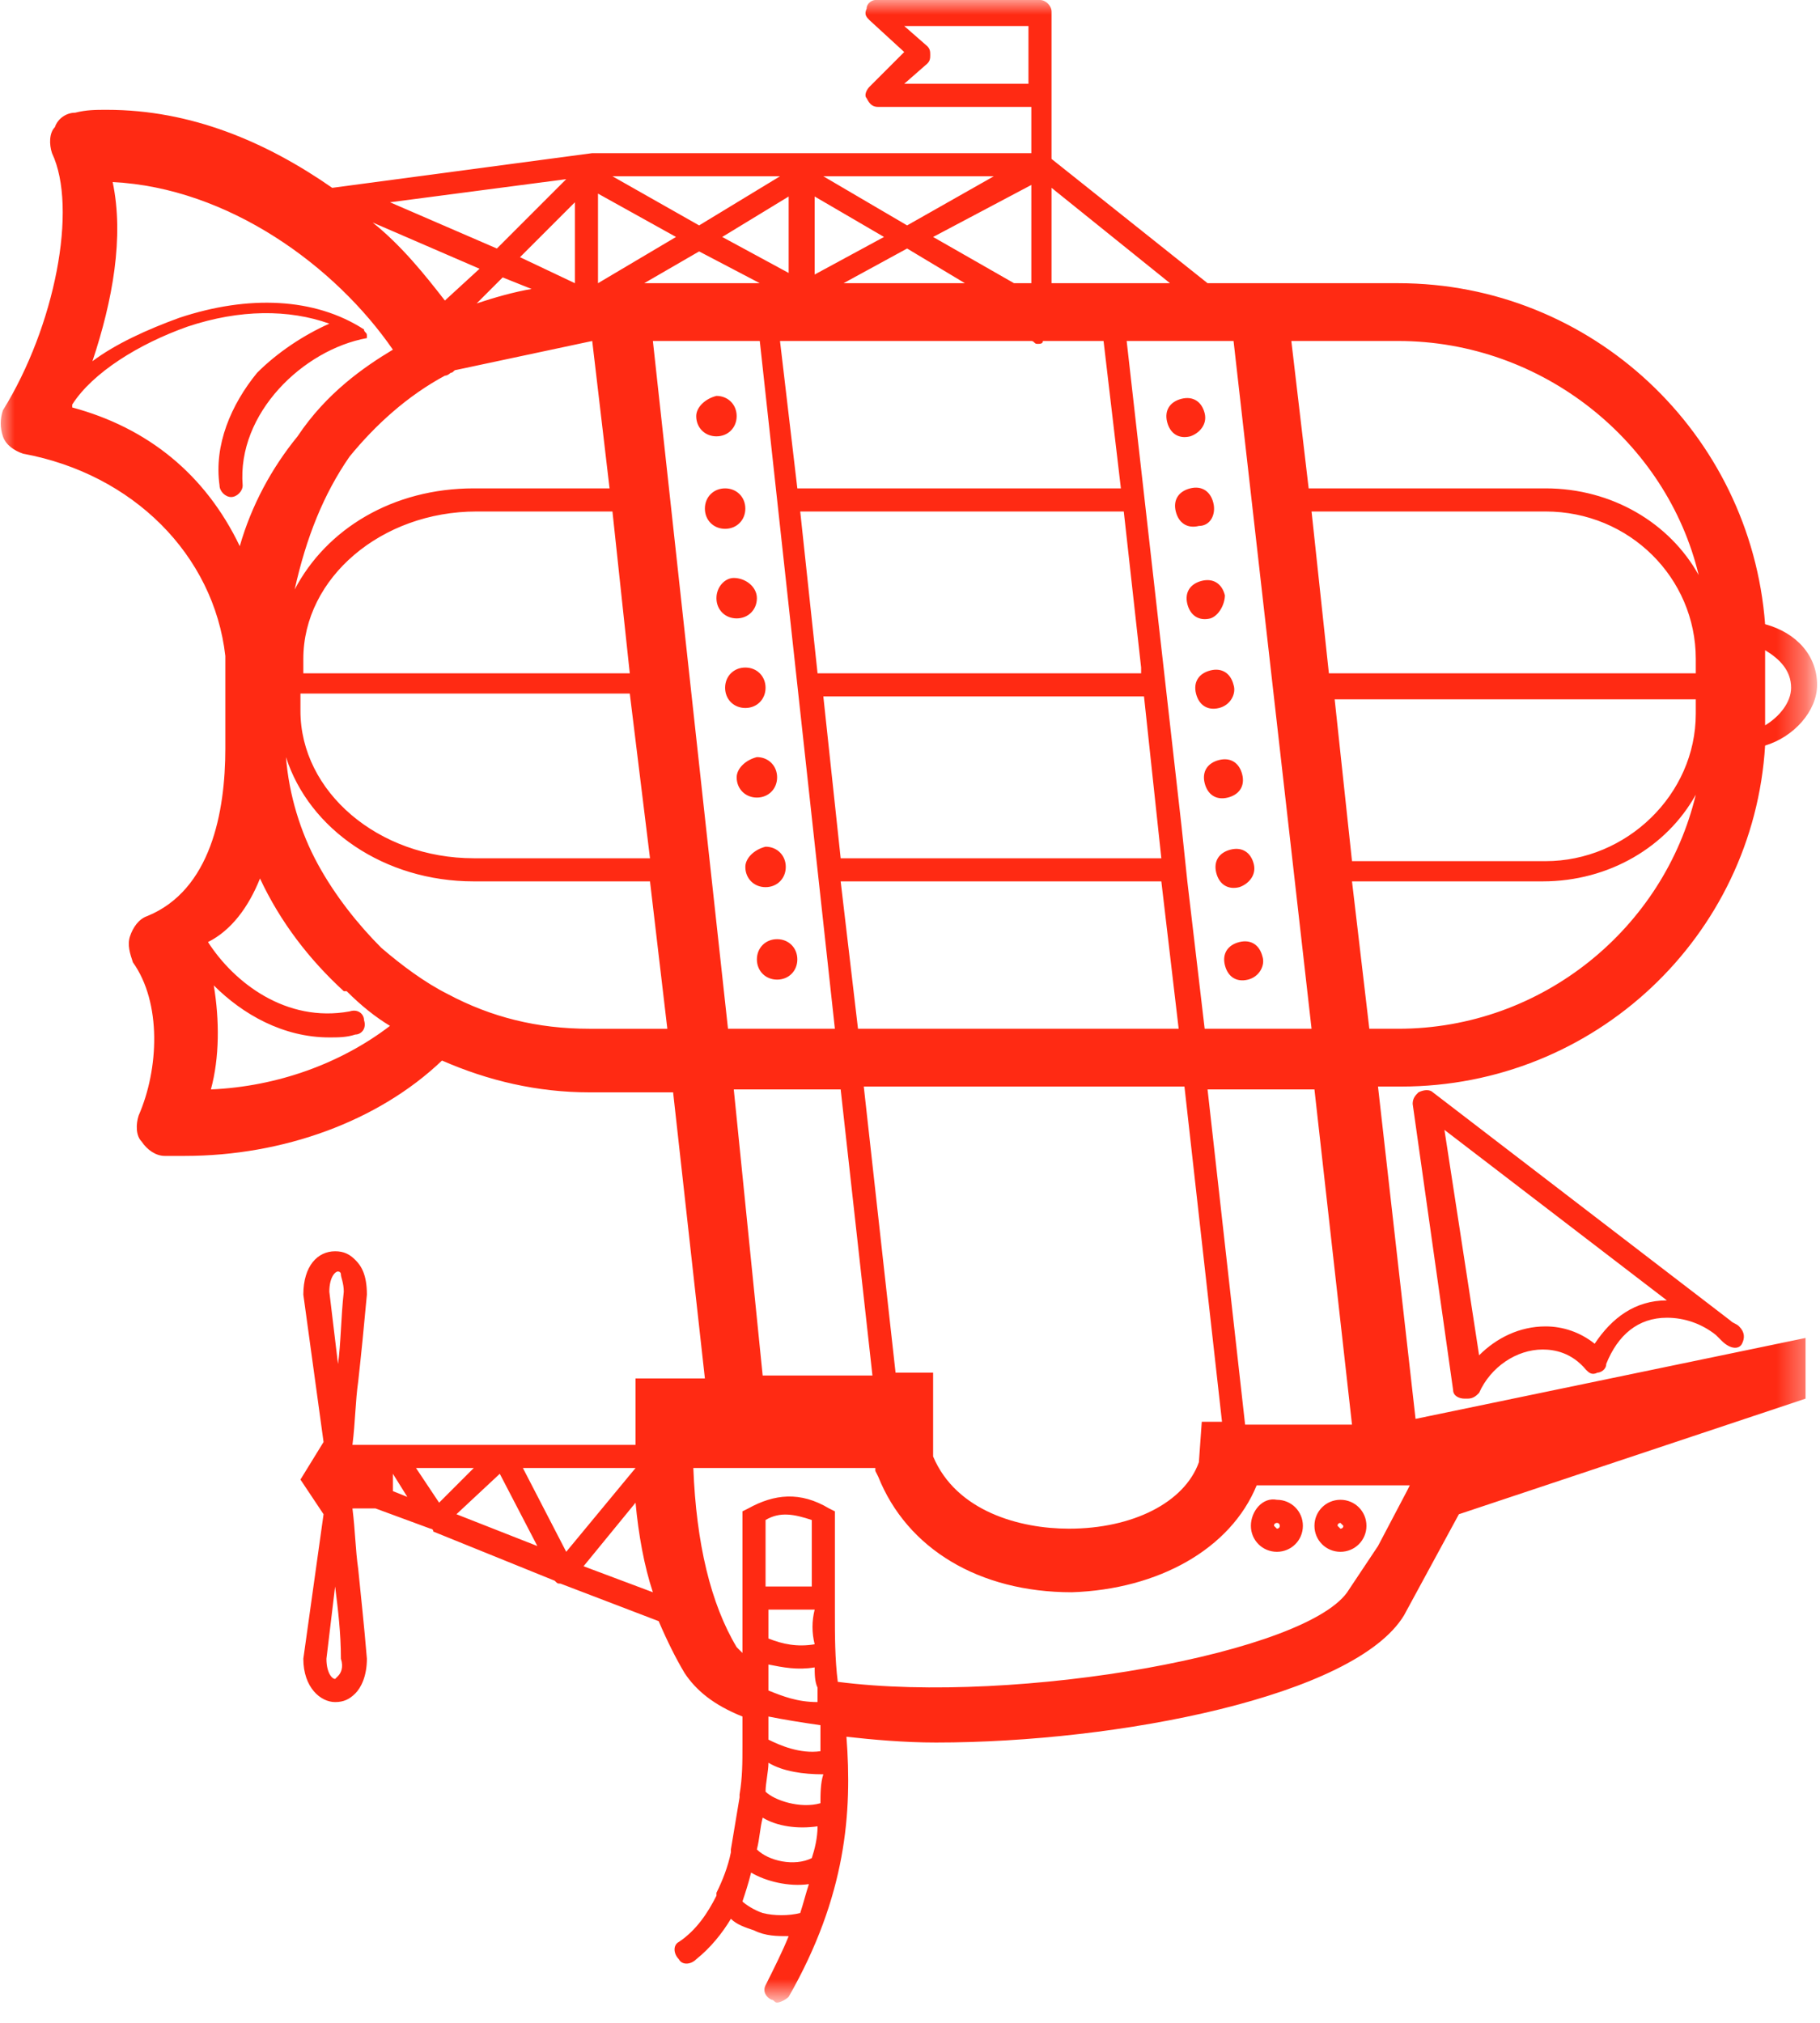 <?xml version="1.0" encoding="utf-8"?>
<!-- Generator: Adobe Illustrator 22.1.0, SVG Export Plug-In . SVG Version: 6.00 Build 0)  -->
<svg version="1.1" id="Layer_1" xmlns="http://www.w3.org/2000/svg" xmlns:xlink="http://www.w3.org/1999/xlink" x="0px" y="0px"
	 viewBox="0 0 63 70" style="enable-background:new 0 0 63 70;" xml:space="preserve">
<style type="text/css">
	.st0{filter:url(#Adobe_OpacityMaskFilter);}
	.st1{fill:#FFFFFF;}
	.st2{mask:url(#mask-2_1_);fill:#FF2A13;}
</style>
<title>airship-logo</title>
<desc>Created with Sketch.</desc>
<g id="About-Us">
	<g id="About" transform="translate(-37, -30)">
		<g id="airship-logo" transform="translate(37, 30)">
			<g id="Clip-2">
			</g>
			<defs>
				<filter id="Adobe_OpacityMaskFilter" filterUnits="userSpaceOnUse" x="0" y="0" width="62.8" height="69.4">
					<feColorMatrix  type="matrix" values="1 0 0 0 0  0 1 0 0 0  0 0 1 0 0  0 0 0 1 0"/>
				</filter>
			</defs>
			<mask maskUnits="userSpaceOnUse" x="0" y="0" width="62.8" height="69.4" id="mask-2_1_">
				<g class="st0">
					<polygon id="path-1_1_" class="st1" points="0,69.4 62.8,69.4 62.8,0 0,0 					"/>
				</g>
			</mask>
			<path id="Fill-1" class="st2" d="M44.1,52.8c0-0.1,0.1-0.1,0.1-0.1c0.1,0,0.1,0.1,0.1,0.1c0,0.1-0.1,0.1-0.1,0.1
				C44.2,52.9,44.1,52.8,44.1,52.8L44.1,52.8z M43.3,52.8c0,0.5,0.4,0.9,0.9,0.9c0.5,0,0.9-0.4,0.9-0.9c0-0.5-0.4-0.9-0.9-0.9
				C43.7,51.8,43.3,52.3,43.3,52.8L43.3,52.8z M41.7,14.3c-0.1-0.4-0.4-0.6-0.8-0.5c-0.4,0.1-0.6,0.4-0.5,0.8
				c0.1,0.4,0.4,0.6,0.8,0.5C41.5,15,41.8,14.7,41.7,14.3L41.7,14.3z M46.3,52.8c0-0.1,0.1-0.1,0.1-0.1s0.1,0.1,0.1,0.1
				c0,0.1-0.1,0.1-0.1,0.1S46.3,52.8,46.3,52.8L46.3,52.8z M45.5,52.8c0,0.5,0.4,0.9,0.9,0.9s0.9-0.4,0.9-0.9c0-0.5-0.4-0.9-0.9-0.9
				S45.5,52.3,45.5,52.8L45.5,52.8z M25.5,26.9c0,0.4,0.3,0.7,0.7,0.7c0.4,0,0.7-0.3,0.7-0.7c0-0.4-0.3-0.7-0.7-0.7
				C25.8,26.3,25.5,26.6,25.5,26.9L25.5,26.9z M25.8,30c0,0.4,0.3,0.7,0.7,0.7c0.4,0,0.7-0.3,0.7-0.7s-0.3-0.7-0.7-0.7
				C26.1,29.4,25.8,29.7,25.8,30L25.8,30z M26.2,33.2c0,0.4,0.3,0.7,0.7,0.7c0.4,0,0.7-0.3,0.7-0.7c0-0.4-0.3-0.7-0.7-0.7
				C26.5,32.5,26.2,32.8,26.2,33.2L26.2,33.2z M42,17.4c-0.1-0.4-0.4-0.6-0.8-0.5c-0.4,0.1-0.6,0.4-0.5,0.8c0.1,0.4,0.4,0.6,0.8,0.5
				C41.9,18.2,42.1,17.8,42,17.4L42,17.4z M42.4,20.6c-0.1-0.4-0.4-0.6-0.8-0.5c-0.4,0.1-0.6,0.4-0.5,0.8c0.1,0.4,0.4,0.6,0.8,0.5
				C42.2,21.3,42.4,20.9,42.4,20.6L42.4,20.6z M43.4,29.9c-0.1-0.4-0.4-0.6-0.8-0.5c-0.4,0.1-0.6,0.4-0.5,0.8
				c0.1,0.4,0.4,0.6,0.8,0.5C43.2,30.6,43.5,30.3,43.4,29.9L43.4,29.9z M43.7,33.1c-0.1-0.4-0.4-0.6-0.8-0.5
				c-0.4,0.1-0.6,0.4-0.5,0.8c0.1,0.4,0.4,0.6,0.8,0.5C43.6,33.8,43.8,33.4,43.7,33.1L43.7,33.1z M43,26.8c-0.1-0.4-0.4-0.6-0.8-0.5
				c-0.4,0.1-0.6,0.4-0.5,0.8c0.1,0.4,0.4,0.6,0.8,0.5C42.9,27.5,43.1,27.2,43,26.8L43,26.8z M42.7,23.7c-0.1-0.4-0.4-0.6-0.8-0.5
				c-0.4,0.1-0.6,0.4-0.5,0.8c0.1,0.4,0.4,0.6,0.8,0.5C42.6,24.4,42.8,24,42.7,23.7L42.7,23.7z M24.1,14.4c0,0.4,0.3,0.7,0.7,0.7
				c0.4,0,0.7-0.3,0.7-0.7c0-0.4-0.3-0.7-0.7-0.7C24.4,13.8,24.1,14.1,24.1,14.4L24.1,14.4z M2.5,14.1c0,0,0-0.1,0-0.1
				c0.7-1.1,2.3-2.1,4-2.7c1.8-0.6,3.5-0.6,4.9-0.1c-0.9,0.4-1.8,1-2.5,1.7C8,14,7.4,15.4,7.6,16.8c0,0.2,0.2,0.4,0.4,0.4
				c0,0,0,0,0,0c0.2,0,0.4-0.2,0.4-0.4c-0.2-2.5,2.1-4.7,4.3-5.1c0,0,0,0,0,0c0,0,0,0,0,0c0,0,0,0,0,0c0,0,0,0,0,0c0,0,0,0,0,0
				c0,0,0,0,0,0c0,0,0,0,0,0c0,0,0,0,0,0c0,0,0,0,0,0c0,0,0,0,0,0c0,0,0,0,0,0c0,0,0,0,0,0c0,0,0,0,0,0c0,0,0,0,0,0c0,0,0,0,0,0
				c0,0,0,0,0,0c0,0,0,0,0,0c0,0,0,0,0,0c0,0,0,0,0,0c0,0,0,0,0-0.1c0,0,0,0,0,0c0-0.1-0.1-0.1-0.1-0.2c0,0,0,0,0,0c0,0,0,0,0,0
				c-1.7-1.1-4-1.2-6.4-0.4c-1.1,0.4-2.2,0.9-3,1.5c0.7-2.1,1.1-4.3,0.7-6.2c4,0.2,7.7,2.9,9.7,5.8c-1,0.6-2.3,1.5-3.3,3
				c-0.9,1.1-1.6,2.4-2,3.8C7.1,16.4,5.1,14.8,2.5,14.1L2.5,14.1z M9,30.4c0.7,1.5,1.7,2.8,2.9,3.9c0,0,0,0,0,0c0,0,0,0,0.1,0
				c0.5,0.5,1,0.9,1.5,1.2c-1.7,1.3-3.9,2.1-6.2,2.2c0.3-1.1,0.3-2.4,0.1-3.6c1,1,2.4,1.8,4,1.8c0.3,0,0.6,0,0.9-0.1
				c0.2,0,0.4-0.2,0.3-0.5c0-0.2-0.2-0.4-0.5-0.3c-2.2,0.4-4-1-4.9-2.4C8,32.2,8.6,31.4,9,30.4L9,30.4z M13.2,32.8
				C12.4,32,11.6,31,11,29.9c-0.6-1.1-1-2.4-1.1-3.7c0.8,2.5,3.4,4.3,6.5,4.3h6.1l0.6,5.1h-2.7c-1.8,0-3.4-0.4-4.9-1.2c0,0,0,0,0,0
				c0,0,0,0,0,0C14.7,34,13.9,33.4,13.2,32.8L13.2,32.8z M22.6,11.8h3.7l2.6,23.8h-3.7L22.6,11.8z M24,49h0.7v-0.7H24V49z M24,50
				h6.3v-0.4H24V50z M24,50.8h6.3v0.1l0.1,0.2c1,2.5,3.5,4,6.7,4c3-0.1,5.5-1.5,6.4-3.7h5.3l-0.1,0.2l-1,1.9h0L46.7,55
				c-1.3,2.2-11.5,4-17.7,3.2c-0.1-0.8-0.1-1.6-0.1-2.4h0v-3.5l-0.2-0.1c-1-0.6-1.9-0.5-2.8,0l-0.2,0.1v3.1c0,0.5,0,1.1,0,1.7v0
				c0,0,0,0.1,0,0.1c-0.1-0.1-0.2-0.2-0.2-0.2l0,0C24.6,55.5,24.1,53.4,24,50.8L24,50.8z M26,64.8c0.5,0.3,1.3,0.5,2,0.4
				c-0.1,0.3-0.2,0.7-0.3,1c-0.4,0.1-0.9,0.1-1.3,0c-0.3-0.1-0.6-0.3-0.7-0.4C25.8,65.5,25.9,65.2,26,64.8L26,64.8z M28.1,64.3
				c-0.6,0.3-1.5,0.1-1.9-0.3c0.1-0.4,0.1-0.7,0.2-1.1c0.5,0.3,1.2,0.4,1.9,0.3C28.3,63.6,28.2,64,28.1,64.3L28.1,64.3z M28.4,59.7
				c0,0.3,0,0.6,0,0.9c-0.7,0.1-1.4-0.2-1.8-0.4c0-0.3,0-0.5,0-0.8C27.1,59.5,27.7,59.6,28.4,59.7L28.4,59.7z M28.2,57.7
				c0,0.2,0,0.5,0.1,0.7c0,0.2,0,0.3,0,0.5c-0.7,0-1.2-0.2-1.7-0.4c0-0.2,0-0.4,0-0.6c0-0.1,0-0.2,0-0.3
				C27.1,57.7,27.6,57.8,28.2,57.7L28.2,57.7z M27,54.9l-0.5,0v-2.3c0.5-0.3,1-0.2,1.6,0v2.3L27,54.9z M28.2,56.9
				c-0.6,0.1-1.1,0-1.6-0.2c0-0.3,0-0.7,0-1l0.2,0l1.4,0C28.1,56.1,28.1,56.5,28.2,56.9L28.2,56.9z M28.4,62.4
				c-0.7,0.2-1.6-0.1-1.9-0.4c0-0.3,0.1-0.7,0.1-1c0.5,0.3,1.2,0.4,1.9,0.4C28.4,61.7,28.4,62.1,28.4,62.4L28.4,62.4z M47.6,50.7
				h0.7V50h-0.7V50.7z M47.4,35.6l-0.6-5.1h6.6c2.3,0,4.3-1.2,5.3-3c-1.1,4.6-5.3,8.1-10.3,8.1H47.4z M58.8,19.9c-1-1.8-3-3-5.3-3
				h-8.2l-0.6-5.1h3.7C53.4,11.8,57.7,15.3,58.8,19.9L58.8,19.9z M42.7,11.8l2.7,23.8h-3.7l-0.6-5.1l-0.2-1.9L39,11.8H42.7z
				 M40.5,9.8h-4.1V6.5L40.5,9.8z M28.3,23.3l-0.6-5.6h11.2l0.6,5.4l0,0.2H28.3z M29.1,29.7l-0.6-5.6h11.1l0.6,5.6H29.1z M29.7,49
				h0.7v-0.7h-0.7V49z M29.7,35.6l-0.6-5.1h11.1l0.6,5.1H29.7z M46,23.3l-0.6-5.6h8.1c2.9,0,5.2,2.3,5.2,5.1v0.5H46z M58.7,24.1v0.6
				c0,2.8-2.4,5.1-5.2,5.1h-6.7l-0.6-5.6H58.7z M45.7,50.7h0.7V50h-0.7V50.7z M43.8,50.7h0.7V50h-0.7V50.7z M43.1,49.3l-1.3-11.6
				h3.7l1.3,11.6H43.1z M41.5,50.6L41.5,50.6C41,52,39.2,52.9,37,52.9c-1.7,0-3.9-0.6-4.7-2.5v-2.9H31l-1.1-9.9H41l1.3,11.6h-0.7
				L41.5,50.6C41.5,50.6,41.5,50.6,41.5,50.6L41.5,50.6z M27.8,49h0.7v-0.7h-0.7V49z M25.9,49h0.7v-0.7h-0.7V49z M25.4,37.7h3.7
				l1.1,9.9h-3.8L25.4,37.7z M38.2,11.8l0.6,5.1H27.6l-0.6-5.1h8.7c0.1,0,0.1,0.1,0.2,0.1c0.1,0,0.2,0,0.2-0.1H38.2z M35.6,9.8h-0.5
				l-2.8-1.6l3.4-1.8V9.8z M34.4,6.1l-3,1.7l-2.9-1.7H34.4z M31.4,8.6l2,1.2h-4.2L31.4,8.6z M28.2,9.5V6.8l2.4,1.4L28.2,9.5z
				 M27.4,9.5L25,8.2l2.3-1.4V9.5z M27,6.1l-2.8,1.7l-3-1.7H27z M20.7,6.7l2.7,1.5l-2.7,1.6h0V6.7z M10.5,23.3v-0.5
				c0-2.8,2.7-5.1,6-5.1h4.7l0.6,5.6H10.5z M22.3,9.8l1.9-1.1l2.1,1.1H22.3z M22.5,29.7h-6.1c-3.3,0-6-2.3-6-5.1v-0.6h11.4
				L22.5,29.7z M20.5,11.8l0.6,5.1h-4.7c-2.8,0-5.1,1.4-6.2,3.5c0.4-1.8,1-3.3,1.9-4.6c0.9-1.1,2-2.1,3.3-2.8c0.1,0,0.2-0.1,0.2-0.1
				c0.1,0,0.1-0.1,0.2-0.1L20.5,11.8z M19.9,9.8L18,8.9L19.9,7V9.8z M19.6,6.2l-2.4,2.4L13.5,7L19.6,6.2z M17.4,9.6l1,0.4
				c-0.6,0.1-1.3,0.3-1.9,0.5L17.4,9.6z M15.4,10.4c-0.7-0.9-1.5-1.9-2.5-2.7l3.7,1.6L15.4,10.4z M22.6,55.1l-2.4-0.9l1.8-2.2
				C22.1,53.1,22.3,54.2,22.6,55.1L22.6,55.1z M22,50.8l-2.4,2.9l-1.5-2.9H22z M17.3,51l1.3,2.5l-2.8-1.1L17.3,51z M16.4,50.8
				L15.2,52l-0.8-1.2H16.4z M14.1,51.8l-0.5-0.2V51L14.1,51.8z M12.5,51.4h0.1v-0.6h-0.1V51.4z M11.7,58c0,0-0.1,0.1-0.1,0.1
				c-0.1,0-0.3-0.2-0.3-0.7l0.3-2.5c0.1,0.8,0.2,1.6,0.2,2.5C11.9,57.7,11.8,57.9,11.7,58L11.7,58z M11.9,44.7
				c-0.1,0.9-0.1,1.8-0.2,2.5l-0.3-2.5c0-0.5,0.2-0.7,0.3-0.7c0,0,0.1,0,0.1,0.1C11.8,44.2,11.9,44.4,11.9,44.7L11.9,44.7z
				 M61.1,22.5c0.5,0.3,0.9,0.7,0.9,1.3c0,0.5-0.4,1-0.9,1.3V22.5z M35.6,2.9h-4.3l0.8-0.7c0.1-0.1,0.1-0.2,0.1-0.3s0-0.2-0.1-0.3
				l-0.8-0.7h4.3V2.9z M0.1,15.1c0.1,0.3,0.4,0.5,0.7,0.6c3.8,0.7,6.6,3.5,7,7v2.4c0,0.3,0,0.5,0,0.8c0,2.2-0.5,4.9-2.7,5.8
				c-0.3,0.1-0.5,0.4-0.6,0.7c-0.1,0.3,0,0.6,0.1,0.9c1,1.4,0.9,3.7,0.2,5.3c-0.1,0.3-0.1,0.7,0.1,0.9c0.2,0.3,0.5,0.5,0.8,0.5
				c0.2,0,0.5,0,0.7,0c3.4,0,6.7-1.2,8.9-3.3c1.6,0.7,3.3,1.1,5.1,1.1h2.9l1.1,9.9H22V50h-8.6v0h-1.2c0.1-0.8,0.1-1.5,0.2-2.2
				c0.1-0.9,0.2-1.9,0.3-3c0-0.7-0.2-1-0.4-1.2c-0.2-0.2-0.4-0.3-0.7-0.3c-0.6,0-1.1,0.5-1.1,1.5v0l0,0l0.7,5.1l-0.8,1.3l0.8,1.2
				l-0.7,5v0c0,1,0.6,1.5,1.1,1.5c0.3,0,0.5-0.1,0.7-0.3c0.2-0.2,0.4-0.6,0.4-1.2c-0.1-1.2-0.2-2.1-0.3-3.1
				c-0.1-0.7-0.1-1.3-0.2-2.1H13l1.9,0.7c0,0,0.1,0,0.1,0.1l4.2,1.7c0.1,0.1,0.1,0.1,0.2,0.1c0,0,0,0,0,0l3.4,1.3
				c0.3,0.7,0.6,1.3,0.9,1.8c0.4,0.6,1,1.1,2,1.5c0,0.3,0,0.6,0,0.9c0,0,0,0,0,0.1c0,0.6,0,1.1-0.1,1.7c0,0,0,0.1,0,0.1
				c-0.1,0.6-0.2,1.2-0.3,1.8c0,0,0,0.1,0,0.1c-0.1,0.5-0.3,1-0.5,1.4c0,0,0,0.1,0,0.1c-0.3,0.6-0.7,1.2-1.3,1.6
				c-0.2,0.1-0.2,0.4,0,0.6c0.1,0.2,0.4,0.2,0.6,0c0.5-0.4,0.9-0.9,1.2-1.4c0.2,0.2,0.5,0.3,0.8,0.4c0.4,0.2,0.8,0.2,1.2,0.2
				c-0.2,0.5-0.5,1.1-0.8,1.7c-0.1,0.2,0,0.4,0.2,0.5c0.1,0,0.1,0.1,0.2,0.1c0.1,0,0.3-0.1,0.4-0.2c2-3.5,2.2-6.4,2-9
				c0.9,0.1,2,0.2,3.1,0.2c6.3,0,14.5-1.6,16.2-4.4l0,0l1.9-3.5l12-4l0-2.1l-13.5,2.8l-1.3-11.5h0.8c6.7,0,12.2-5.2,12.6-11.8
				c1-0.3,1.8-1.2,1.8-2.1c0-1-0.7-1.8-1.8-2.1C60.6,15,55.1,9.8,48.4,9.8h-6.6l-5.4-4.3V0.4C36.4,0.2,36.2,0,36,0h-5.7
				C30.2,0,30,0.1,30,0.3c-0.1,0.2,0,0.3,0.1,0.4l1.2,1.1L30.1,3c-0.1,0.1-0.2,0.3-0.1,0.4c0.1,0.2,0.2,0.3,0.4,0.3h5.3v1.6l-15.2,0
				l-9,1.2C9.2,4.9,6.6,3.8,3.7,3.8c-0.4,0-0.7,0-1.1,0.1C2.3,3.9,2,4.1,1.9,4.4C1.7,4.6,1.7,5,1.8,5.3c0.9,1.9,0.1,6-1.7,8.9
				C0,14.5,0,14.8,0.1,15.1L0.1,15.1z M25.1,23.8c0,0.4,0.3,0.7,0.7,0.7c0.4,0,0.7-0.3,0.7-0.7s-0.3-0.7-0.7-0.7
				C25.4,23.1,25.1,23.4,25.1,23.8L25.1,23.8z M57.7,45c-1.1,0-1.9,0.6-2.5,1.5c-0.5-0.4-1.1-0.6-1.7-0.6c-0.9,0-1.7,0.4-2.3,1
				L50,39.1L57.7,45z M60.3,46.5c0.1-0.2,0.1-0.4-0.1-0.6c-0.1-0.1-0.2-0.1-0.3-0.2l-10.3-7.9c-0.1-0.1-0.3-0.1-0.5,0
				c-0.1,0.1-0.2,0.2-0.2,0.4l1.4,9.9c0,0.2,0.2,0.3,0.4,0.3c0,0,0,0,0.1,0c0.2,0,0.3-0.1,0.4-0.2c0.4-0.9,1.3-1.5,2.2-1.5
				c0.4,0,1,0.1,1.5,0.7c0.1,0.1,0.2,0.2,0.4,0.1c0.1,0,0.3-0.1,0.3-0.3c0.4-1,1.1-1.6,2.1-1.6c0.6,0,1.2,0.2,1.7,0.6l0.2,0.2
				C59.9,46.7,60.2,46.7,60.3,46.5L60.3,46.5z M24.4,17.6c0,0.4,0.3,0.7,0.7,0.7c0.4,0,0.7-0.3,0.7-0.7c0-0.4-0.3-0.7-0.7-0.7
				C24.7,16.9,24.4,17.2,24.4,17.6L24.4,17.6z M24.8,20.7c0,0.4,0.3,0.7,0.7,0.7c0.4,0,0.7-0.3,0.7-0.7S25.8,20,25.4,20
				C25.1,20,24.8,20.3,24.8,20.7L24.8,20.7z"/>
		</g>
	</g>
</g>
</svg>
